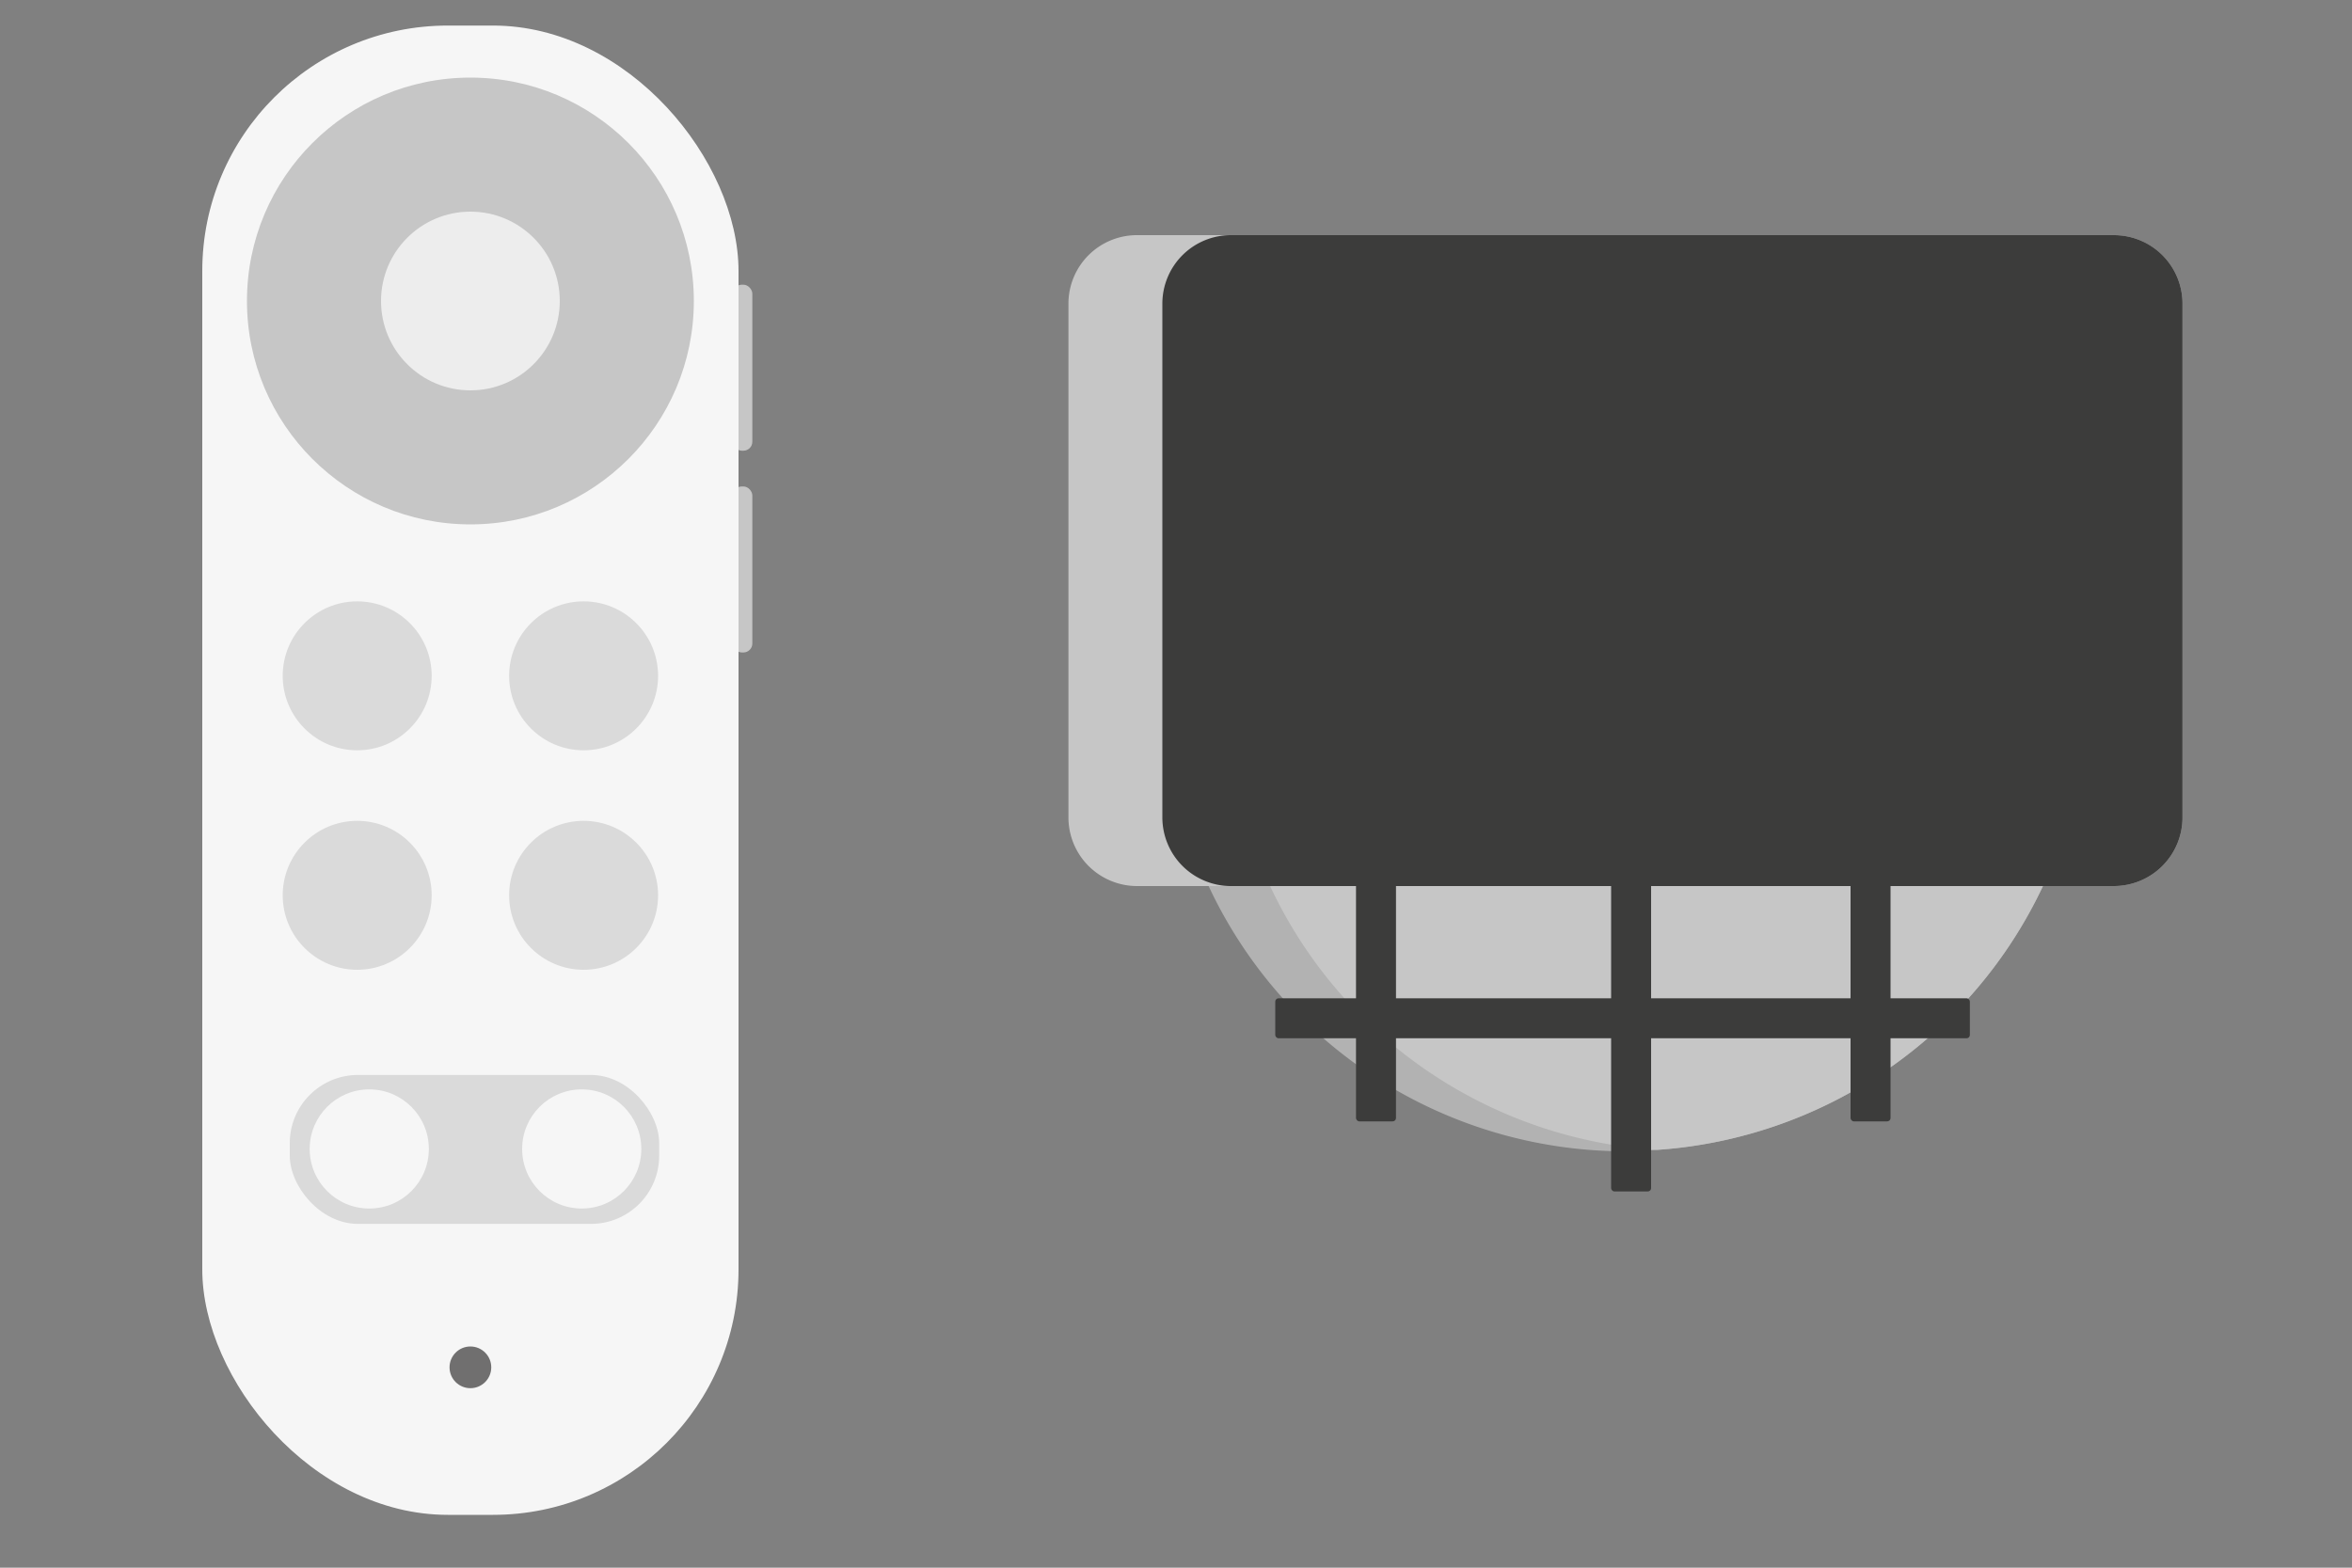 <svg id="Componentes" xmlns="http://www.w3.org/2000/svg" viewBox="0 0 150 100">
  <rect x="0" y="0" width="150" height="100" fill="#808080" stroke="none"/>
  <title>componentes_svg</title>
  <g>
    <path d="M139.19,52.14V19.41A4.37,4.37,0,0,0,134.82,15H72.54a4.37,4.37,0,0,0-4.4,4.37V52.14a4.38,4.38,0,0,0,4.4,4.38h62.28A4.38,4.38,0,0,0,139.19,52.14Z" fill="#c6c6c6"/>
    <path d="M139.19,52.14V19.41A4.37,4.37,0,0,0,134.82,15H78.51a4.37,4.37,0,0,0-4.38,4.37V52.14a4.38,4.38,0,0,0,4.38,4.38h56.31A4.38,4.38,0,0,0,139.19,52.14Z" fill="#3c3c3b"/>
    <path d="M130.29,56.52H77.08a29.34,29.34,0,0,0,26.6,16.92q1,0,1.95-.09A29.41,29.41,0,0,0,130.29,56.52Z" fill="#b2b2b2"/>
    <path d="M130.29,56.52H81a29.33,29.33,0,0,0,24.67,16.83A29.41,29.41,0,0,0,130.29,56.52Z" fill="#c6c6c6"/>
    <rect x="102.75" y="55.26" width="2.55" height="20.74" rx="0.21" ry="0.21" fill="#3c3c3b"/>
    <rect x="118.02" y="50.79" width="2.55" height="20.74" rx="0.21" ry="0.21" fill="#3c3c3b"/>
    <rect x="86.48" y="50.79" width="2.55" height="20.74" rx="0.21" ry="0.21" fill="#3c3c3b"/>
    <rect x="81.33" y="63.68" width="44.3" height="2.55" rx="0.21" ry="0.21" fill="#3c3c3b"/>
  </g>
  <g>
    <rect x="46.74" y="18.16" width="1.24" height="10.59" rx="0.57" ry="0.57" fill="#c6c6c6"/>
    <rect x="46.74" y="31.03" width="1.24" height="10.59" rx="0.57" ry="0.57" fill="#c6c6c6"/>
    <rect x="12.9" y="1.63" width="34.2" height="95" rx="15.66" ry="15.66" fill="#f6f6f6"/>
    <circle cx="30" cy="19.2" r="14.25" fill="#c6c6c6"/>
    <circle cx="30" cy="19.2" r="5.7" fill="#ededed"/>
    <g>
      <circle cx="22.78" cy="43.11" r="4.75" fill="#dadada"/>
      <circle cx="37.22" cy="43.11" r="4.75" fill="#dadada"/>
      <circle cx="22.78" cy="57.11" r="4.75" fill="#dadada"/>
      <circle cx="37.22" cy="57.11" r="4.75" fill="#dadada"/>
    </g>
    <rect x="18.48" y="68.57" width="23.56" height="9.5" rx="4.35" ry="4.35" fill="#dadada"/>
    <circle cx="23.55" cy="73.29" r="3.8" fill="#f6f6f6"/>
    <circle cx="37.1" cy="73.29" r="3.8" fill="#f6f6f6"/>
    <circle cx="30" cy="87.22" r="1.33" fill="#706f6f"/>
  </g>
</svg>
